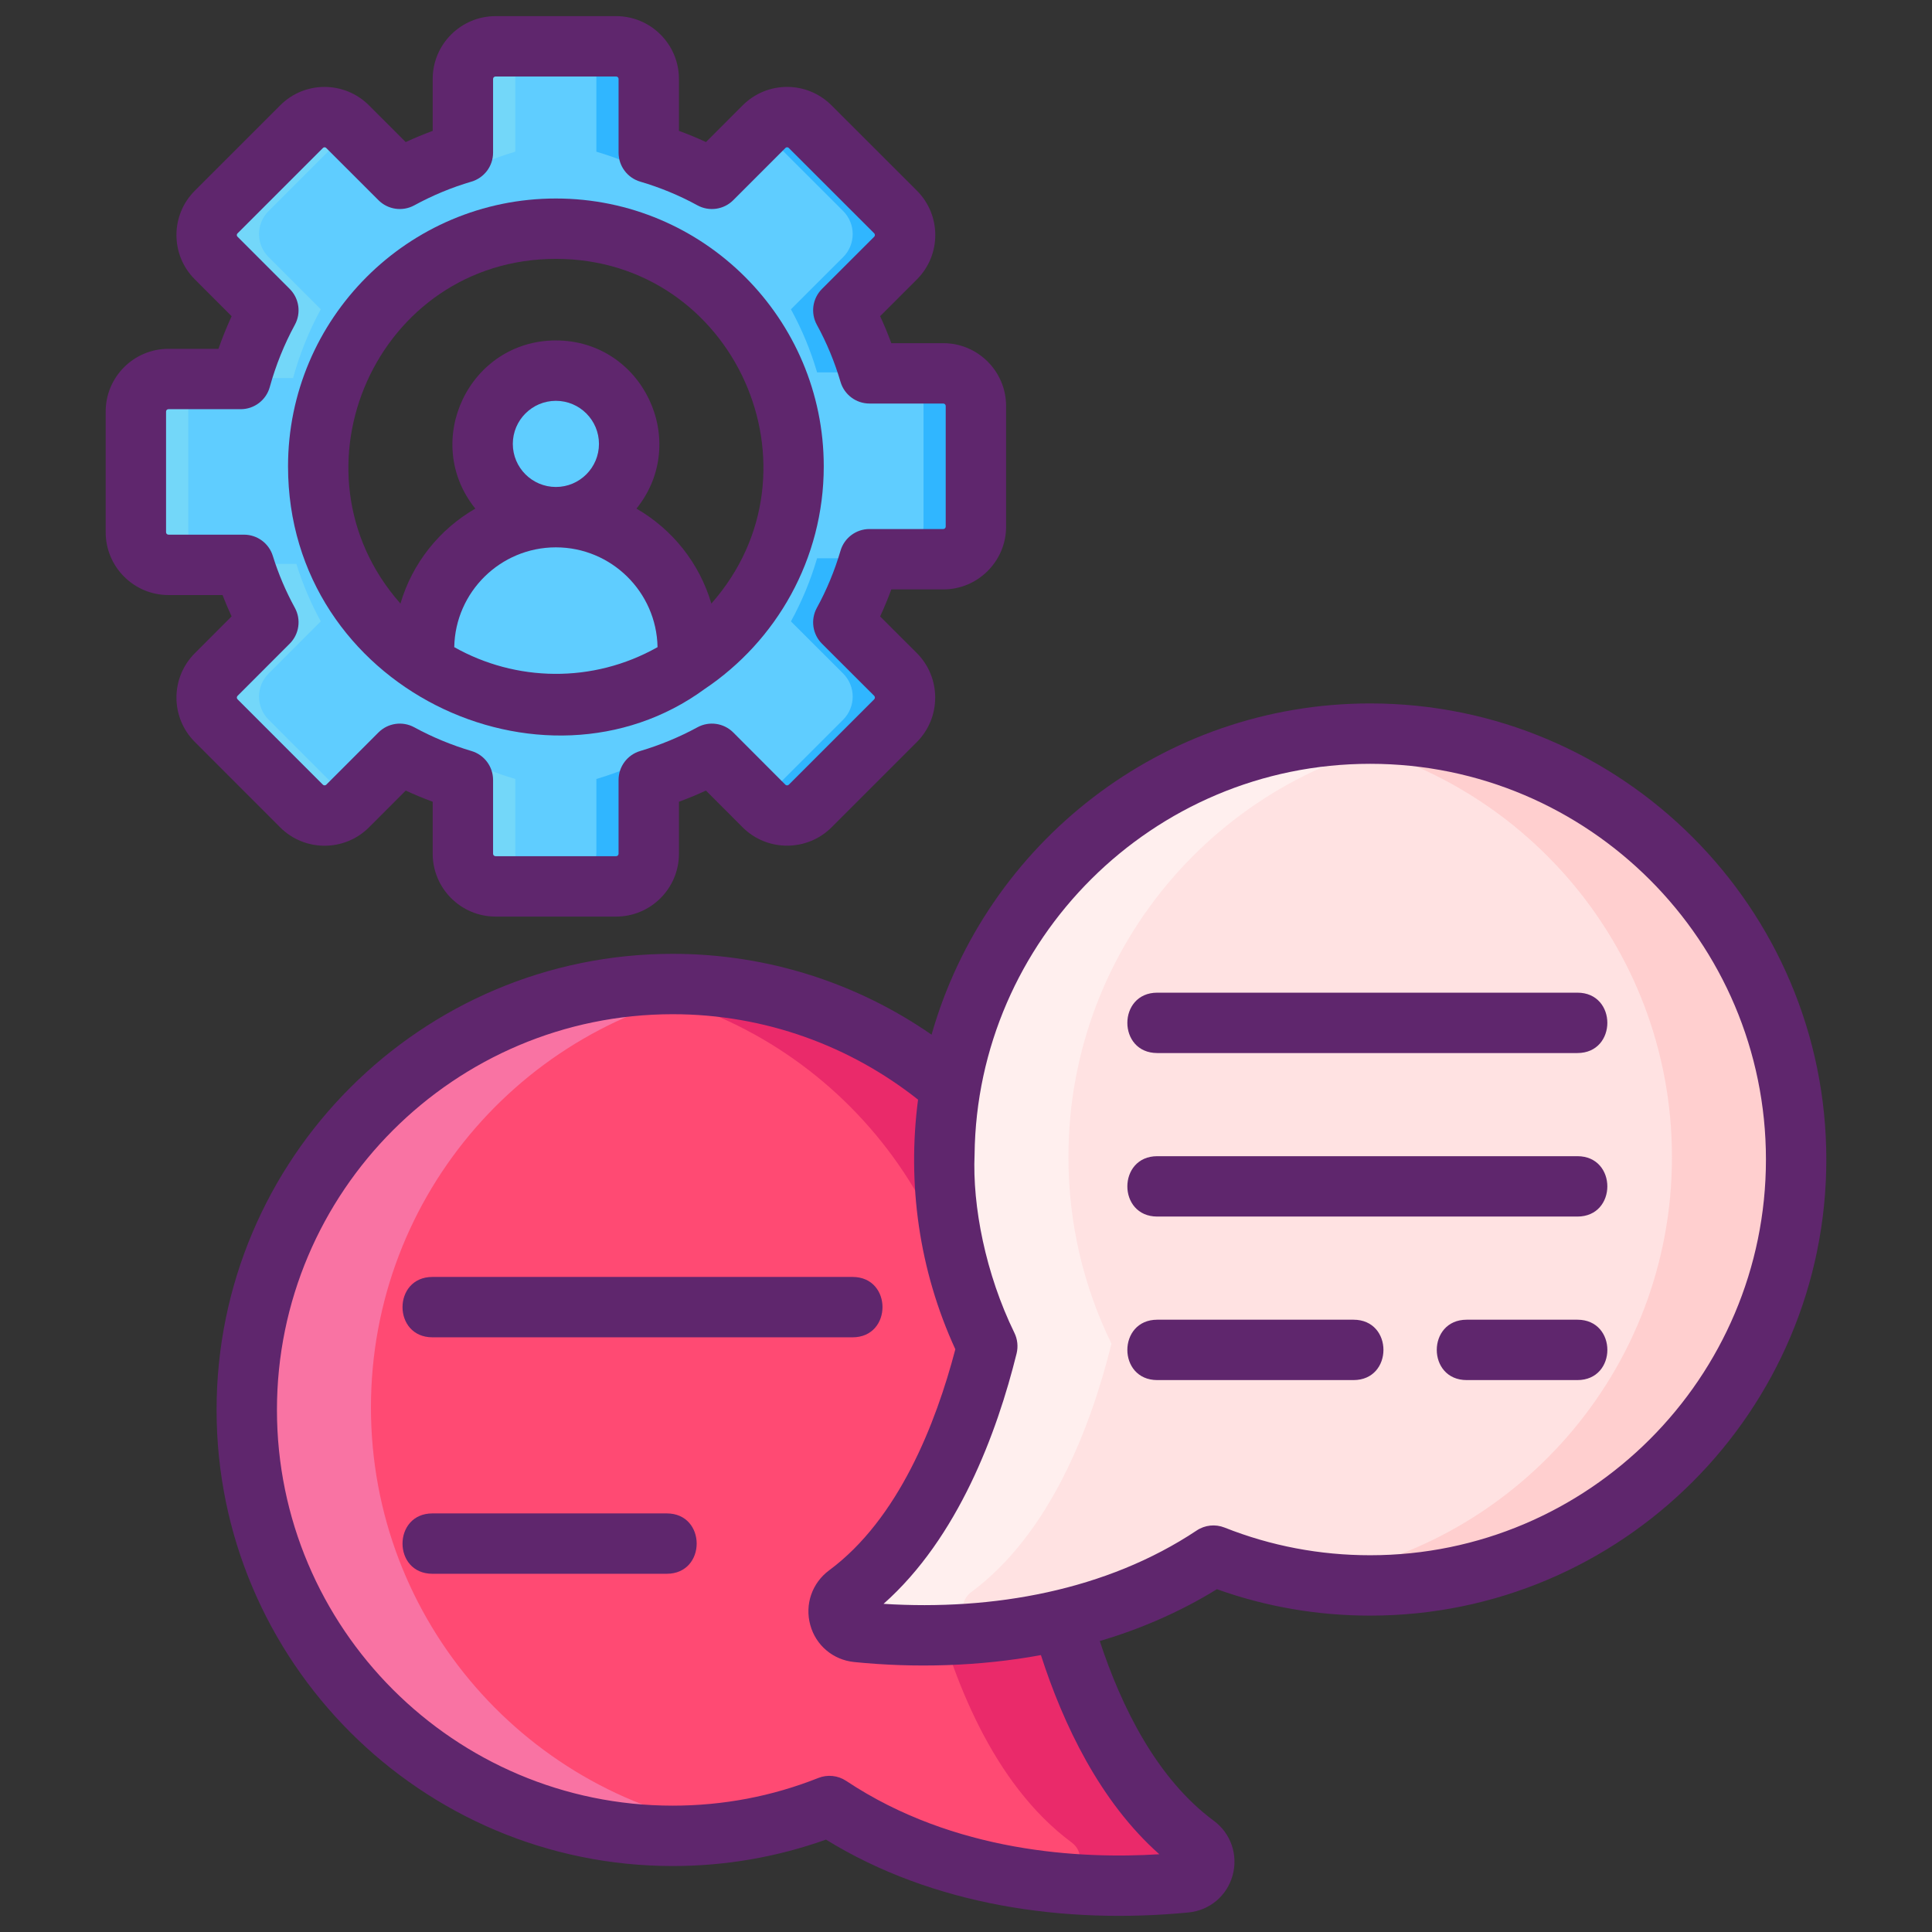 <?xml version="1.0" encoding="utf-8"?>
<!-- Generator: Adobe Illustrator 24.0.0, SVG Export Plug-In . SVG Version: 6.00 Build 0)  -->
<svg version="1.1" id="Icon_Set" xmlns="http://www.w3.org/2000/svg" xmlns:xlink="http://www.w3.org/1999/xlink" x="0px" y="0px"
	 viewBox="0 0 256 256" enable-background="new 0 0 256 256" xml:space="preserve">
<rect x="0" y="0" width="256" height="256" fill="#333333" stroke="none"/>
<g>
	<g>
		<circle fill="#5FCDFF" cx="73.658" cy="58.69" r="9.707"/>
		<path fill="#5FCDFF" d="M91.132,85.87c0,0.709-0.039,1.408-0.126,2.087c-4.97,3.291-10.94,5.203-17.347,5.203
			c-6.407,0-12.377-1.912-17.347-5.203c-0.087-0.68-0.126-1.378-0.126-2.087c0-9.649,7.824-17.473,17.473-17.473
			S91.132,76.221,91.132,85.87z"/>
		<g>
			<g>
				<g id="XMLID_38_">
					<path fill="#5FCDFF" d="M124.987,49.341h-9.774c-0.847-2.883-1.995-5.679-3.466-8.358l6.919-6.914
						c1.685-1.685,1.685-4.424,0-6.109l-11.311-11.301c-1.694-1.694-4.424-1.694-6.118,0l-6.905,6.91
						c-2.684-1.472-5.484-2.619-8.367-3.466v-9.774c0-2.383-1.935-4.318-4.318-4.318H65.661c-2.393,0-4.327,1.934-4.327,4.318v9.774
						c-2.883,0.847-5.679,2.004-8.358,3.466l-6.914-6.91c-1.685-1.694-4.424-1.694-6.109,0L28.652,27.96
						c-1.694,1.685-1.694,4.424,0,6.109l6.91,6.914c-1.583,2.916-2.805,5.965-3.67,9.108h-9.571c-2.383,0-4.318,1.93-4.318,4.309
						v15.999c0,2.379,1.934,4.318,4.318,4.318h10.01c0.81,2.615,1.893,5.174,3.23,7.613l-6.91,6.914
						c-1.694,1.694-1.694,4.424,0,6.118l11.301,11.311c1.685,1.685,4.424,1.685,6.109,0l6.914-6.919
						c2.68,1.462,5.475,2.61,8.358,3.466v9.774c0,2.393,1.934,4.327,4.327,4.327h15.985c2.383,0,4.318-1.934,4.318-4.327v-9.774
						c2.883-0.856,5.683-2.004,8.367-3.466l6.905,6.919c1.694,1.685,4.424,1.685,6.118,0l11.311-11.311
						c1.685-1.694,1.685-4.424,0-6.118l-6.919-6.905c1.472-2.684,2.619-5.484,3.466-8.367h9.774c2.393,0,4.327-1.935,4.327-4.318
						V53.669C129.314,51.276,127.38,49.341,124.987,49.341z M73.658,93.159c-17.392,0-31.493-14.101-31.493-31.493
						s14.101-31.493,31.493-31.493s31.493,14.101,31.493,31.493S91.05,93.159,73.658,93.159z"/>
				</g>
				<g id="XMLID_37_">
					<path fill="#73D7F9" d="M24.945,70.399V54.4c0-2.379,1.934-4.309,4.318-4.309h-6.942c-2.383,0-4.318,1.93-4.318,4.309v15.999
						c0,2.379,1.934,4.318,4.318,4.318h6.942C26.879,74.717,24.945,72.777,24.945,70.399z M35.593,95.362
						c-1.694-1.694-1.694-4.424,0-6.118l6.91-6.914c-1.337-2.439-2.42-4.998-3.23-7.613h-6.942c0.81,2.615,1.893,5.174,3.23,7.613
						l-6.91,6.914c-1.694,1.694-1.694,4.424,0,6.118l11.301,11.311c1.685,1.685,4.424,1.685,6.109,0l0.417-0.417L35.593,95.362z
						 M35.593,27.96l10.885-10.885l-0.417-0.417c-1.685-1.694-4.424-1.694-6.109,0L28.652,27.96c-1.694,1.685-1.694,4.424,0,6.109
						l6.91,6.914c-1.583,2.916-2.805,5.965-3.67,9.108h6.942c0.865-3.142,2.087-6.192,3.67-9.108l-6.91-6.914
						C33.9,32.385,33.9,29.645,35.593,27.96z M68.276,112.994v-9.774c-2.883-0.856-5.679-2.004-8.358-3.466l-2.212,2.212
						c1.189,0.472,2.402,0.889,3.628,1.254v9.774c0,2.393,1.934,4.327,4.327,4.327h6.942
						C70.211,117.321,68.276,115.387,68.276,112.994z M65.661,6.01c-2.393,0-4.327,1.934-4.327,4.318v9.774
						c-1.226,0.361-2.439,0.777-3.628,1.254l2.212,2.212c2.68-1.462,5.475-2.619,8.358-3.466v-9.774
						c0-2.383,1.934-4.318,4.327-4.318H65.661z"/>
				</g>
				<g id="XMLID_36_">
					<path fill="#30B6FF" d="M124.987,49.341h-6.942c2.393,0,4.327,1.934,4.327,4.327v15.985c0,2.383-1.934,4.318-4.327,4.318h6.942
						c2.393,0,4.327-1.935,4.327-4.318V53.669C129.314,51.276,127.38,49.341,124.987,49.341z M118.665,27.96l-11.311-11.301
						c-1.694-1.694-4.424-1.694-6.118,0l-0.412,0.412l10.899,10.89c1.685,1.685,1.685,4.424,0,6.109l-6.919,6.914
						c1.472,2.68,2.619,5.475,3.466,8.358h6.942c-0.847-2.883-1.995-5.679-3.466-8.358l6.919-6.914
						C120.35,32.385,120.35,29.645,118.665,27.96z M118.665,89.244l-6.919-6.905c1.472-2.684,2.619-5.484,3.466-8.367h-6.942
						c-0.847,2.883-1.995,5.683-3.466,8.367l6.919,6.905c1.685,1.694,1.685,4.424,0,6.118l-10.899,10.899l0.412,0.412
						c1.694,1.685,4.424,1.685,6.118,0l11.311-11.311C120.35,93.668,120.35,90.938,118.665,89.244z M85.964,20.102v-9.774
						c0-2.383-1.935-4.318-4.318-4.318h-6.942c2.383,0,4.318,1.934,4.318,4.318v9.774c2.883,0.847,5.683,1.995,8.367,3.466
						l2.212-2.212C88.408,20.88,87.195,20.463,85.964,20.102z M87.39,99.754c-2.684,1.462-5.484,2.61-8.367,3.466v9.774
						c0,2.393-1.935,4.327-4.318,4.327h6.942c2.383,0,4.318-1.934,4.318-4.327v-9.774c1.226-0.366,2.439-0.782,3.633-1.254
						L87.39,99.754z"/>
				</g>
			</g>
		</g>
	</g>
	<g>
		<g>
			<g>
				<g>
					<path fill="#FF4A73" d="M89.135,130.051c31.169,0,56.437,25.268,56.437,56.437c0,8.871-2.049,17.263-5.696,24.731
						c2.704,10.942,8.087,25.148,18.561,32.907c2.032,1.506,1.19,4.714-1.326,4.966c-10.771,1.079-30.46,1.016-47.194-10.118
						c-6.432,2.549-13.443,3.95-20.781,3.95c-31.169,0-56.437-25.268-56.437-56.437S57.965,130.051,89.135,130.051z"/>
					<path fill="#EA2A6A" d="M129.122,186.49c0,8.873-2.051,17.264-5.704,24.734c2.709,10.936,8.095,25.14,18.57,32.905
						c2.029,1.503,1.185,4.716-1.327,4.957c-0.208,0.022-0.417,0.044-0.636,0.055c6.658,0.647,12.636,0.395,17.089-0.055
						c2.512-0.241,3.356-3.455,1.327-4.957c-10.475-7.766-15.86-21.97-18.57-32.905c3.653-7.47,5.704-15.861,5.704-24.734
						c0-31.172-25.271-56.444-56.444-56.444c-2.797,0-5.539,0.208-8.226,0.592C108.184,134.62,129.122,158.114,129.122,186.49z"/>
					<path fill="#F973A3" d="M32.699,186.49c0,31.172,25.271,56.433,56.433,56.433c2.786,0,5.528-0.197,8.215-0.592
						c-27.257-3.992-48.195-27.465-48.195-55.84s20.939-51.859,48.206-55.851c-2.687-0.384-5.429-0.592-8.226-0.592
						C57.97,130.046,32.699,155.317,32.699,186.49z"/>
				</g>
			</g>
		</g>
		<g>
			<g>
				<g>
					<path fill="#FFE2E2" d="M181.56,96.873c-31.169,0-56.437,25.268-56.437,56.437c0,8.871,2.049,17.263,5.696,24.731
						c-2.704,10.942-8.087,25.148-18.561,32.907c-2.032,1.506-1.19,4.714,1.326,4.966c10.771,1.079,30.46,1.016,47.194-10.118
						c6.432,2.549,13.443,3.95,20.781,3.95c31.169,0,56.437-25.268,56.437-56.437S212.729,96.873,181.56,96.873z"/>
					<path fill="#FFEFEE" d="M141.572,153.312c0,8.873,2.051,17.264,5.704,24.734c-2.709,10.936-8.095,25.14-18.57,32.905
						c-2.029,1.503-1.185,4.717,1.327,4.958c0.208,0.022,0.417,0.044,0.636,0.055c-6.658,0.647-12.636,0.395-17.089-0.055
						c-2.512-0.241-3.356-3.455-1.327-4.958c10.475-7.766,15.86-21.97,18.57-32.905c-3.653-7.47-5.704-15.861-5.704-24.734
						c0-31.172,25.271-56.444,56.444-56.444c2.797,0,5.539,0.208,8.226,0.592C162.511,101.442,141.572,124.936,141.572,153.312z"/>
					<path fill="#FFCFCF" d="M237.996,153.312c0,31.172-25.271,56.433-56.433,56.433c-2.786,0-5.528-0.197-8.215-0.592
						c27.257-3.992,48.195-27.465,48.195-55.84s-20.939-51.859-48.206-55.851c2.687-0.384,5.429-0.592,8.226-0.592
						C212.725,96.868,237.996,122.139,237.996,153.312z"/>
				</g>
			</g>
		</g>
	</g>
	<g>
		<path fill="#5F266D" d="M57.302,177.201h55.667c5.285,0,5.292-8,0-8H57.302C52.018,169.201,52.01,177.201,57.302,177.201z"/>
		<path fill="#5F266D" d="M88.347,200.534H57.302c-5.285,0-5.292,8,0,8h31.045C93.632,208.534,93.639,200.534,88.347,200.534z"/>
		<path fill="#5F266D" d="M181.557,93.208c-27.59,0-50.92,18.58-58.12,43.89c-9.75-6.75-21.57-10.71-34.3-10.71
			c-33.33,0-60.44,27.11-60.44,60.43c0,33.33,27.11,60.44,60.44,60.44c6.98,0,13.8-1.18,20.31-3.5
			c14.202,8.757,31.654,11.246,48.06,9.65c2.79-0.28,5.08-2.21,5.82-4.91c0.75-2.72-0.23-5.57-2.51-7.25
			c-7.54-5.58-12.23-15.1-15.09-23.8c5.19-1.54,10.46-3.75,15.52-6.87c6.51,2.33,13.33,3.5,20.31,3.5
			c33.33,0,60.44-27.11,60.44-60.44C241.997,120.318,214.887,93.208,181.557,93.208z M153.617,245.698
			c-10.38,0.65-27.18-0.2-41.49-9.72c-1.102-0.734-2.484-0.867-3.69-0.39c-6.14,2.44-12.63,3.67-19.3,3.67
			c-28.92,0-52.44-23.52-52.44-52.44c0-28.91,23.52-52.43,52.44-52.43c12.27,0,23.57,4.24,32.51,11.32
			c-1.453,11.105,0.101,22.535,4.94,33.08c-2.59,9.88-7.54,22.49-16.71,29.28c-2.28,1.69-3.26,4.53-2.51,7.26
			c0.74,2.7,3.03,4.62,5.82,4.9c7.946,0.804,16.537,0.591,24.74-0.92C140.887,228.488,145.747,238.718,153.617,245.698z
			 M181.557,206.078c-6.66,0-13.16-1.23-19.3-3.67c-1.22-0.48-2.6-0.34-3.69,0.39c-11.966,7.968-27.027,10.633-41.49,9.72
			c9.89-8.77,15.03-22.68,17.63-33.18c0.22-0.91,0.12-1.88-0.29-2.72c-3.825-7.835-5.579-16.785-5.28-23.66
			c0.321-28.338,23.518-51.75,52.42-51.75c28.92,0,52.44,23.52,52.44,52.43C233.997,182.558,210.477,206.078,181.557,206.078z"/>
		<path fill="#5F266D" d="M153.347,139.534h55.667c5.285,0,5.292-8,0-8h-55.667C148.062,131.534,148.055,139.534,153.347,139.534z"
			/>
		<path fill="#5F266D" d="M153.347,161.201h55.667c5.285,0,5.292-8,0-8h-55.667C148.062,153.201,148.055,161.201,153.347,161.201z"
			/>
		<path fill="#5F266D" d="M209.017,174.868h-14.67c-5.285,0-5.293,8,0,8h14.67C214.301,182.868,214.312,174.868,209.017,174.868z"/>
		<path fill="#5F266D" d="M179.347,174.868h-26c-5.285,0-5.293,8,0,8h26C184.633,182.868,184.64,174.868,179.347,174.868z"/>
		<path fill="#5F266D" d="M48.891,109.63l4.871-4.875c1.166,0.541,2.358,1.035,3.572,1.48v6.889c0,4.592,3.735,8.327,8.327,8.327
			h15.984c4.587,0,8.318-3.735,8.318-8.327v-6.888c1.216-0.446,2.41-0.94,3.578-1.481l4.873,4.883
			c3.242,3.225,8.518,3.225,11.768-0.008l11.318-11.318c3.225-3.242,3.225-8.518-0.011-11.771l-4.868-4.858
			c0.542-1.169,1.037-2.365,1.482-3.582h6.882c4.592,0,8.327-3.731,8.327-8.318V53.798c0-4.592-3.735-8.327-8.327-8.327h-6.883
			c-0.444-1.215-0.939-2.409-1.481-3.576l4.871-4.868c3.25-3.25,3.251-8.516-0.001-11.767l-11.31-11.3
			c-3.259-3.258-8.516-3.259-11.775,0.001l-4.859,4.862c-1.17-0.542-2.366-1.038-3.584-1.483v-6.882
			c0-4.586-3.731-8.318-8.318-8.318H65.662c-4.592,0-8.327,3.731-8.327,8.318v6.884c-1.21,0.444-2.403,0.939-3.575,1.483
			l-4.861-4.857c-3.209-3.227-8.495-3.302-11.773-0.007L25.832,25.253c-3.284,3.265-3.252,8.549-0.009,11.773l4.87,4.874
			c-0.652,1.41-1.234,2.853-1.744,4.321h-6.628c-4.587,0-8.318,3.727-8.318,8.309v15.999c0,4.586,3.731,8.318,8.318,8.318h7.166
			c0.367,0.956,0.768,1.901,1.2,2.832l-4.863,4.867c-3.257,3.256-3.261,8.515-0.002,11.774l11.304,11.313
			C40.368,112.874,45.647,112.874,48.891,109.63z M31.481,92.201l6.909-6.914c1.257-1.257,1.532-3.192,0.679-4.75
			c-1.201-2.191-2.183-4.504-2.918-6.875c-0.519-1.674-2.067-2.815-3.82-2.815h-10.01c-0.173,0-0.318-0.146-0.318-0.318V54.529
			c0-0.17,0.143-0.309,0.318-0.309h9.57c1.8,0,3.379-1.203,3.856-2.938c0.79-2.869,1.91-5.648,3.329-8.261
			c0.845-1.557,0.565-3.483-0.687-4.736l-6.918-6.923c-0.022-0.022-0.091-0.091-0.091-0.218c0-0.127,0.068-0.196,0.099-0.226
			L42.788,19.61c0.023-0.022,0.092-0.092,0.22-0.092s0.196,0.069,0.228,0.1l6.914,6.909c1.257,1.255,3.188,1.531,4.743,0.682
			c2.412-1.316,4.959-2.373,7.569-3.14c1.703-0.5,2.873-2.063,2.873-3.838v-9.774c0-0.175,0.146-0.318,0.327-0.318h15.984
			c0.176,0,0.318,0.143,0.318,0.318v9.774c0,1.775,1.17,3.337,2.872,3.838c2.648,0.778,5.195,1.833,7.572,3.136
			c1.56,0.855,3.495,0.578,4.752-0.68l6.905-6.909c0.024-0.024,0.098-0.099,0.229-0.099s0.207,0.075,0.232,0.1l11.31,11.3
			c0.061,0.061,0.092,0.137,0.092,0.226c0,0.089-0.031,0.165-0.091,0.225l-6.919,6.914c-1.259,1.258-1.535,3.196-0.679,4.755
			c1.303,2.374,2.357,4.917,3.134,7.56c0.5,1.703,2.063,2.873,3.838,2.873h9.774c0.184,0,0.327,0.144,0.327,0.327v15.985
			c0,0.175-0.146,0.318-0.327,0.318h-9.774c-1.775,0-3.338,1.17-3.838,2.873c-0.777,2.647-1.832,5.195-3.136,7.571
			c-0.854,1.56-0.577,3.498,0.683,4.754l6.908,6.894c0.133,0.133,0.133,0.343,0.008,0.469l-11.303,11.303
			c-0.133,0.132-0.342,0.135-0.467,0.011l-6.905-6.919c-1.254-1.257-3.188-1.534-4.744-0.687c-2.384,1.298-4.938,2.356-7.593,3.145
			c-1.697,0.504-2.861,2.064-2.861,3.834v9.774c0,0.18-0.143,0.327-0.318,0.327H65.662c-0.184,0-0.327-0.144-0.327-0.327v-9.774
			c0-1.771-1.164-3.331-2.861-3.834c-2.65-0.787-5.201-1.844-7.581-3.143c-1.559-0.85-3.491-0.571-4.745,0.684l-6.913,6.918
			c-0.124,0.124-0.333,0.122-0.451,0.001L31.48,92.663C31.348,92.53,31.347,92.335,31.481,92.201z"/>
		<path fill="#5F266D" d="M93.359,91.303c9.515-6.373,15.793-17.22,15.793-29.507c0-19.571-15.922-35.493-35.493-35.493
			S38.166,42.225,38.166,61.795C38.166,91.193,71.975,106.955,93.359,91.303z M60.19,85.75c0.135-7.314,6.125-13.223,13.469-13.223
			c7.346,0,13.336,5.909,13.47,13.223C78.518,90.61,68.302,90.329,60.19,85.75z M67.951,58.819c0-3.147,2.561-5.708,5.708-5.708
			c3.146,0,5.707,2.561,5.707,5.708s-2.561,5.707-5.707,5.707C70.511,64.526,67.951,61.966,67.951,58.819z M73.659,34.302
			c23.655,0,36.197,28.022,20.598,45.674c-1.57-5.36-5.175-9.847-9.922-12.582c7.179-8.92,0.819-22.283-10.676-22.283
			c-11.495,0-17.859,13.362-10.677,22.284c-4.746,2.735-8.351,7.222-9.921,12.582C37.494,62.362,49.958,34.302,73.659,34.302z"/>
	</g>
</g>
</svg>
